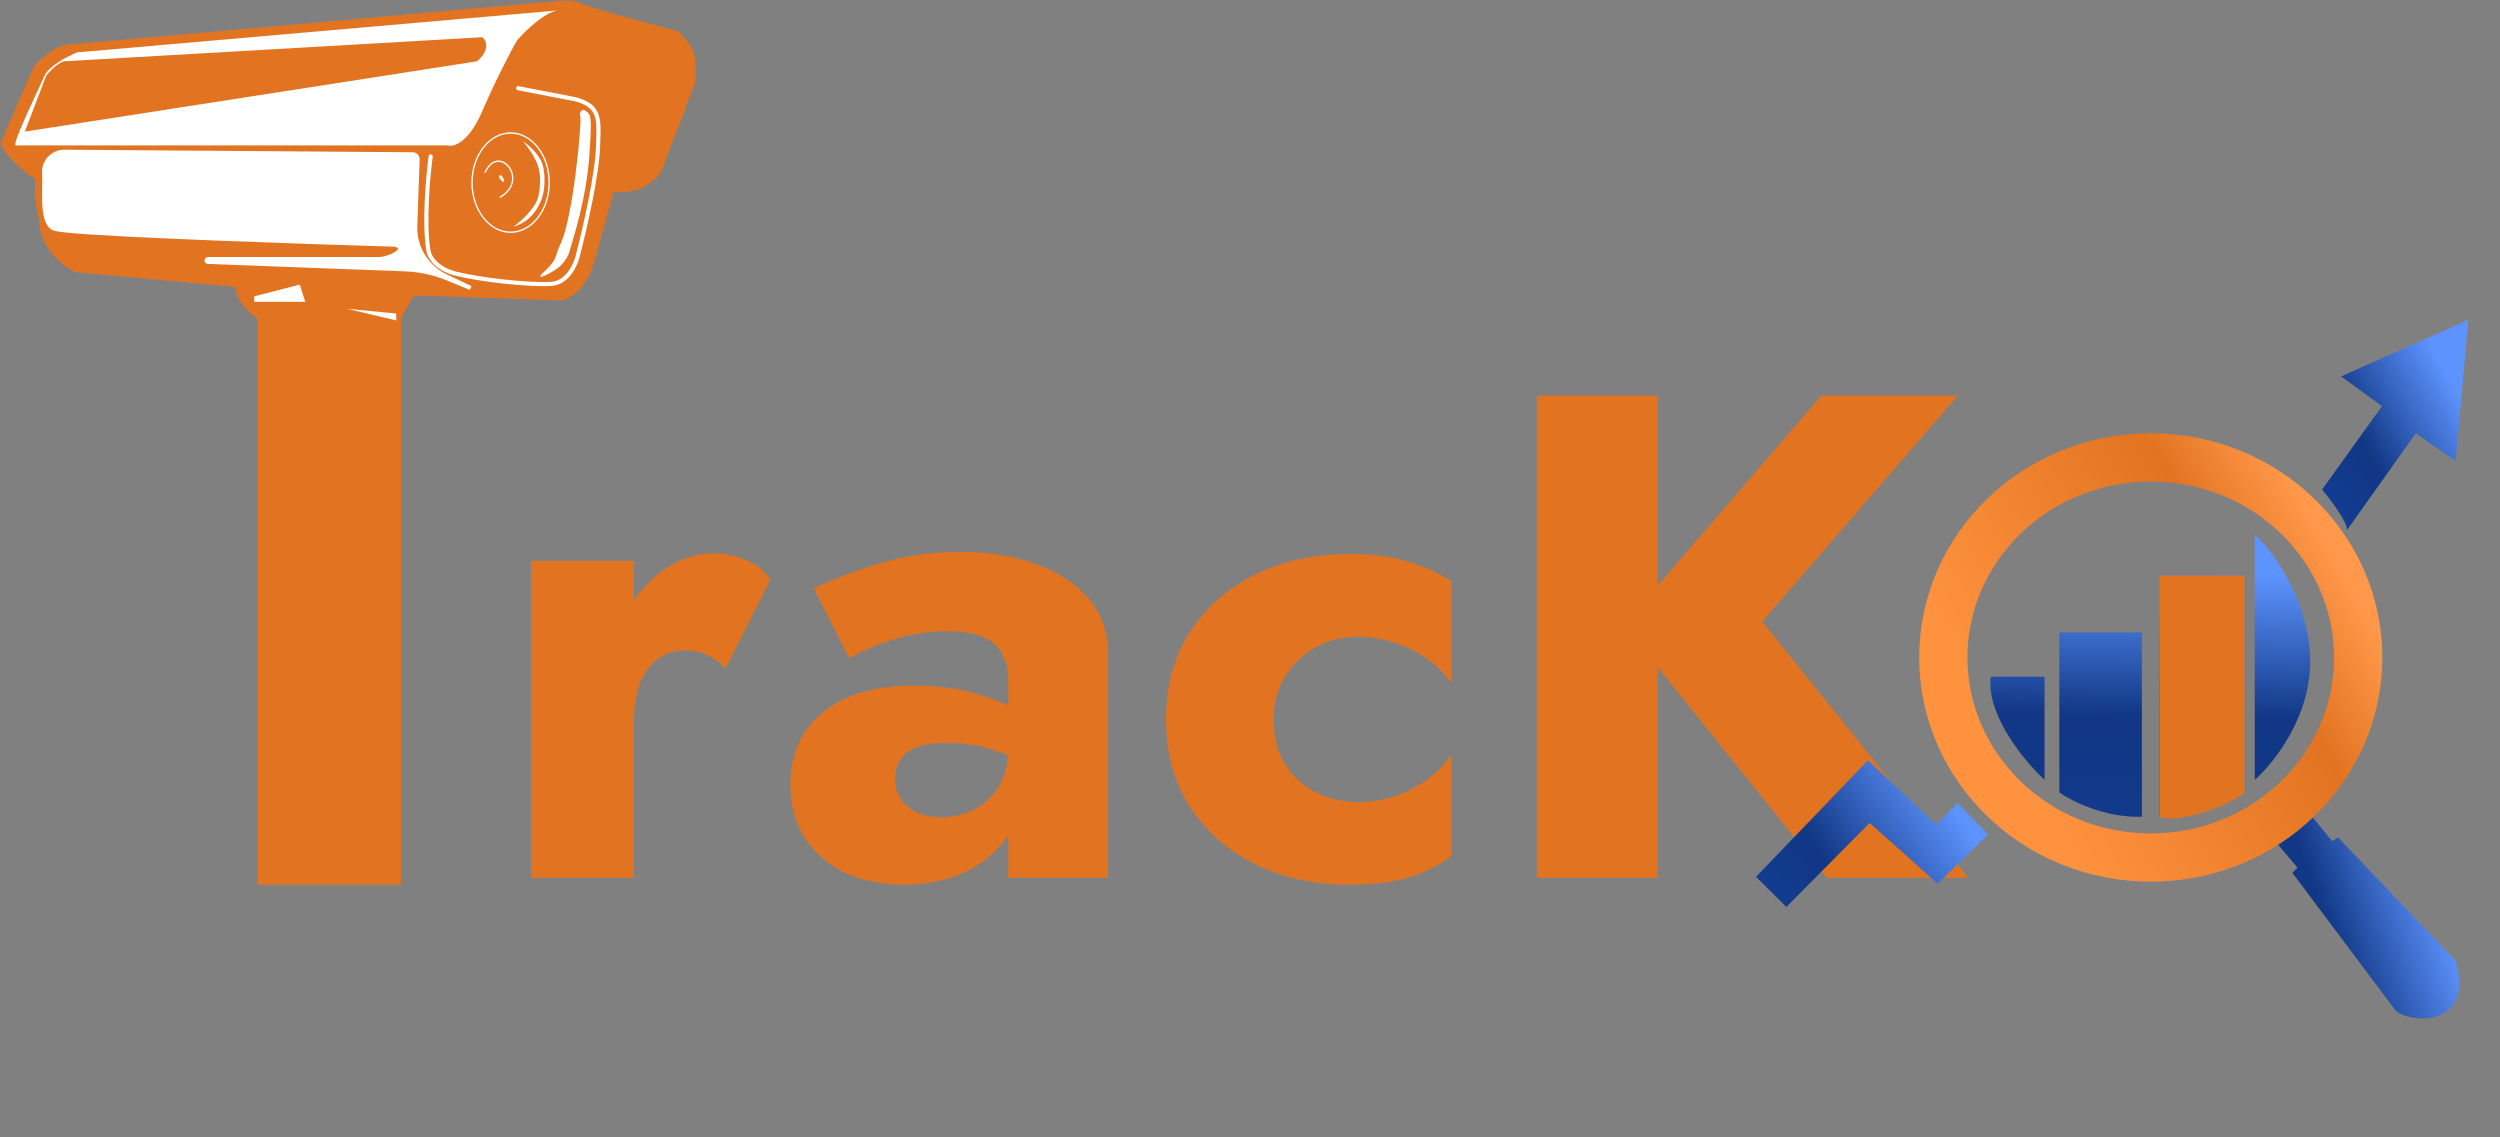 <svg width="1814" height="825" viewBox="0 0 1814 825" fill="none" xmlns="http://www.w3.org/2000/svg">
<rect x="0" y="0" width="1814" height="825" fill="#808080" stroke="none"/>
<path d="M26.5 49L2.5 104C6.5 113.6 20.833 124.667 27.5 129C26.7 143 29.167 155.167 30.5 159.5C30.5 178.7 46.833 191.5 55 195.5L174 206.5L274.5 211.5L407.5 216C419.9 212 426.333 199.333 428 193.5L444 136.5C445.333 137.167 450.2 138.1 459 136.5C467.8 134.9 475.333 127.167 478 123.5L502.5 59.5V44.5C502.5 36.5 494.833 27.833 491 24.5C469.5 18.833 425.4 6.9 421 4.5C416.6 2.1 410.167 2.167 407.5 2.5L48 34.5C39.6 36.1 30.167 44.833 26.5 49Z" fill="#E27421" stroke="#E27421" stroke-width="4"/>
<path d="M325 105.5H11.5C8 105.5 28 65 32 55.5C35.2 47.9 49.333 40.667 56 38C169.883 28.09 389.02 9.006 404.892 7.564C405.097 7.538 405.299 7.516 405.5 7.5C406.062 7.455 405.838 7.478 404.892 7.564C394.921 8.867 380.879 22.64 375 29.5C370.833 36.833 360 57.3 350 80.5C340 103.7 329.167 106.833 325 105.5Z" fill="white"/>
<path d="M460 407V637H385.5V407H460ZM526.5 485C522.5 481 518.167 477.833 513.5 475.5C509.167 473.167 503.667 472 497 472C489.667 472 483.167 474 477.5 478C471.833 482 467.5 487.833 464.5 495.5C461.5 503.167 460 512.5 460 523.5L442 497C442 478.667 445.5 462.333 452.5 448C459.833 433.667 469.333 422.333 481 414C492.667 405.667 504.833 401.5 517.5 401.5C525.833 401.5 533.833 403.167 541.5 406.5C549.167 409.833 555 414.5 559 420.5L526.5 485ZM649.566 565C649.566 571 651.066 576.167 654.066 580.5C657.066 584.5 661.066 587.667 666.066 590C671.066 592 676.566 593 682.566 593C691.233 593 699.233 591.167 706.566 587.5C713.9 583.833 719.9 578.333 724.566 571C729.233 563.667 731.566 554.667 731.566 544L739.566 574C739.566 588.667 735.566 601.167 727.566 611.5C719.566 621.5 709.233 629.167 696.566 634.5C683.9 639.5 670.233 642 655.566 642C640.9 642 627.233 639.333 614.566 634C602.233 628.333 592.233 620 584.566 609C577.233 598 573.566 584.667 573.566 569C573.566 547 581.4 529.667 597.066 517C612.733 504 634.9 497.5 663.566 497.5C677.566 497.5 690.066 498.833 701.066 501.5C712.4 504.167 722.066 507.5 730.066 511.5C738.066 515.5 744.066 519.667 748.066 524V557.5C740.066 551.5 730.733 547 720.066 544C709.733 540.667 698.733 539 687.066 539C678.066 539 670.9 540 665.566 542C660.233 544 656.233 547 653.566 551C650.9 554.667 649.566 559.333 649.566 565ZM616.066 477.5L590.566 427C603.566 420.667 619.233 414.667 637.566 409C655.9 403.333 675.9 400.5 697.566 400.5C717.9 400.5 736.066 403.5 752.066 409.5C768.066 415.167 780.733 423.5 790.066 434.5C799.4 445.5 804.066 459 804.066 475V637H731.566V492C731.566 486.333 730.566 481.5 728.566 477.5C726.9 473.167 724.233 469.5 720.566 466.5C716.9 463.5 712.233 461.333 706.566 460C701.233 458.667 695.066 458 688.066 458C677.733 458 667.566 459.167 657.566 461.5C647.9 463.833 639.4 466.667 632.066 470C624.733 473 619.4 475.5 616.066 477.5ZM924.098 522C924.098 534.333 926.764 545 932.098 554C937.431 562.667 944.764 569.5 954.098 574.5C963.764 579.5 974.098 582 985.098 582C994.431 582 1003.26 580.667 1011.6 578C1020.26 575 1028.1 571 1035.1 566C1042.43 561 1048.43 554.833 1053.1 547.5V621C1045.1 627.333 1035.1 632.5 1023.1 636.5C1011.1 640.167 996.431 642 979.098 642C953.764 642 930.931 637 910.598 627C890.598 617 874.764 603 863.098 585C851.764 567 846.098 546 846.098 522C846.098 497.667 851.764 476.667 863.098 459C874.764 441 890.598 427 910.598 417C930.931 407 953.764 402 979.098 402C996.431 402 1011.1 404 1023.1 408C1035.1 411.667 1045.1 416.333 1053.1 422V496C1048.43 488.667 1042.26 482.5 1034.6 477.5C1027.26 472.5 1019.26 468.667 1010.6 466C1001.93 463.333 993.431 462 985.098 462C974.098 462 963.764 464.667 954.098 470C944.764 475.333 937.431 482.5 932.098 491.5C926.764 500.5 924.098 510.667 924.098 522ZM1115.17 287H1202.67V637H1115.17V287ZM1321.67 287H1420.67L1278.67 451L1428.17 637H1325.67L1178.17 453.5L1321.67 287Z" fill="#E27421"/>
<path d="M1483.54 490.978H1444.48C1441.06 518.802 1469.09 552.511 1483.54 565.888V490.978Z" fill="url(#paint0_linear_26_15)"/>
<path d="M1494.24 574.985V458.873H1554.17V592.642C1527.2 593.498 1502.98 581.227 1494.24 574.985Z" fill="url(#paint1_linear_26_15)"/>
<path d="M1628.01 417.672H1567.01V592.642C1587.56 596.067 1616.24 582.297 1628.01 574.985V417.672Z" fill="url(#paint2_linear_26_15)"/>
<path d="M1636.04 565.888V387.708C1648.52 399.301 1674.03 433.082 1676.17 475.46C1678.31 517.838 1650.31 553.403 1636.04 565.888Z" fill="url(#paint3_linear_26_15)"/>
<path d="M1667.07 629.562L1652.62 612.44C1662.04 608.159 1673.31 597.458 1677.77 592.642L1692.22 610.3L1696.5 607.624L1782.11 697.517C1794.42 743.534 1753.22 743.534 1738.77 733.903L1663.33 633.308L1667.07 629.562Z" fill="url(#paint4_linear_26_15)"/>
<path d="M1274.19 636.212L1296.18 658.108L1356.65 597.087L1406 641.274L1442.52 605.511L1420.5 582.545L1404.86 598.483L1355.44 551.622L1274.19 636.212Z" fill="url(#paint5_linear_26_15)"/>
<path d="M1752.89 314.42L1702.91 384.726C1703.74 379.376 1691.25 362.818 1684.9 355.209L1728.4 294.681L1698.7 273.106L1791.07 232L1781.79 334.501L1752.89 314.42Z" fill="url(#paint6_linear_26_15)"/>
<path d="M1560.59 331.902C1644.26 331.902 1711.11 397.424 1711.11 477.066C1711.11 556.707 1644.26 622.229 1560.59 622.229C1476.93 622.229 1410.08 556.707 1410.08 477.066C1410.08 397.424 1476.93 331.902 1560.59 331.902Z" stroke="url(#paint7_linear_26_15)" stroke-width="35"/>
<path d="M1567.01 592.642V417.672H1628.55V575.52C1601.26 593.712 1570.58 595.853 1567.01 592.642Z" fill="#E27421"/>
<path d="M312.5 113.5C310.5 128.333 307.4 162.9 311 182.5C311.667 186.333 316.5 194.9 330.5 198.5C348 203 384 207 400 206C412.8 205.2 418.667 190 420 182.5C424.5 165.167 433.6 125.4 434 105V105C434.254 92.064 436.249 80.238 424.581 74.646C424.229 74.478 423.87 74.306 423.503 74.132C421.195 73.039 418.733 72.255 416.225 71.771L376 64" stroke="white" stroke-width="3" stroke-linecap="round"/>
<path d="M406.5 178.5C416 162 423 87.5 421.5 84C420.629 81.967 422.479 79.403 424.316 80.635C425.83 81.65 427.049 82.797 427.5 84C428.7 87.2 428 100.333 427.5 106.5C426 142 415.333 173 412.5 183C411.965 185.676 409.312 189.246 406.816 192.066C404.715 194.438 397.703 198.496 394.783 199.728C387.367 202.859 400.779 194.574 403.483 186.991C404.682 183.627 405.709 180.281 406.5 178.5Z" fill="white" stroke="white" stroke-linecap="round"/>
<path d="M364.339 130.807L362.66 128.792C362.343 128.412 362.508 127.831 362.979 127.674C363.285 127.572 363.623 127.693 363.794 127.967C366.025 131.554 365.434 131.653 364.702 131.151C364.564 131.056 364.446 130.935 364.339 130.807Z" stroke="white" stroke-linecap="round"/>
<path d="M352 125C362 103.5 384.5 130.5 363 143" stroke="white" stroke-linecap="round"/>
<path d="M33.5 55L18 95.5L346 44.5C356 36.1 352.833 29.333 350 27L46 44.5C40.4 46.9 35.333 52.5 33.5 55Z" fill="#E27421"/>
<path d="M394 120.5C392 112.5 383.5 105.167 379.5 102.5C382.667 106.167 389.4 115.3 391 122.5C392.6 129.7 391.667 137.5 391 140.5C390.2 149.7 378.333 160.333 372.5 164.5C386.1 160.9 392.5 148 394 141C394.833 138.167 396 128.5 394 120.5Z" fill="white"/>
<path d="M370.5 96.5C385.856 96.5 398.5 112.496 398.5 132.5C398.5 152.504 385.856 168.5 370.5 168.5C355.144 168.5 342.5 152.504 342.5 132.5C342.5 112.496 355.144 96.5 370.5 96.5Z" stroke="white"/>
<path d="M50.5 167.5C46.743 167.155 43.505 166.725 40.724 166.231C28.938 164.141 32.863 137.644 32.058 125.701C31.487 117.226 38.242 110.053 46.736 110.116L299.5 111.974C301.437 111.989 303 113.563 303 115.5L301.298 164.01C301.102 169.603 302.119 175.174 304.28 180.337C307.963 189.135 314.761 196.267 323.373 200.368L341.5 209L324.872 202.138C315.035 198.078 304.556 195.795 293.922 195.395L150.831 190.012C150.616 190.004 150.409 189.927 150.24 189.793C149.497 189.198 149.918 188 150.869 188H274.672C282.307 188 295.302 181.42 288.412 178.128C286.785 177.351 285.644 177.475 283.842 177.421C220.423 175.539 89.151 171.05 50.5 167.5Z" fill="white" stroke="white" stroke-width="3" stroke-linecap="round"/>
<path d="M190 230C175.2 219.6 173.167 209.667 174 206L297 214L288 230V639H190V230Z" fill="#E27421" stroke="#E27421" stroke-width="6"/>
<path d="M184.5 219V215L217.5 206.5L221.5 219H184.5Z" fill="white"/>
<path d="M251.5 224L287.5 232.5V227.5L251.5 224Z" fill="white"/>
<defs>
<linearGradient id="paint0_linear_26_15" x1="1676.17" y1="713.57" x2="1682.13" y2="418.573" gradientUnits="userSpaceOnUse">
<stop stop-color="#133E94"/>
<stop offset="0.649" stop-color="#113785"/>
<stop offset="1" stop-color="#5D93FD"/>
</linearGradient>
<linearGradient id="paint1_linear_26_15" x1="1676.17" y1="713.57" x2="1682.13" y2="418.573" gradientUnits="userSpaceOnUse">
<stop stop-color="#133E94"/>
<stop offset="0.649" stop-color="#113785"/>
<stop offset="1" stop-color="#5D93FD"/>
</linearGradient>
<linearGradient id="paint2_linear_26_15" x1="1676.17" y1="713.57" x2="1682.13" y2="418.573" gradientUnits="userSpaceOnUse">
<stop stop-color="#133E94"/>
<stop offset="0.649" stop-color="#113785"/>
<stop offset="1" stop-color="#5D93FD"/>
</linearGradient>
<linearGradient id="paint3_linear_26_15" x1="1676.17" y1="713.57" x2="1682.13" y2="418.573" gradientUnits="userSpaceOnUse">
<stop stop-color="#133E94"/>
<stop offset="0.649" stop-color="#113785"/>
<stop offset="1" stop-color="#5D93FD"/>
</linearGradient>
<linearGradient id="paint4_linear_26_15" x1="1666.38" y1="789.03" x2="1800.47" y2="740.962" gradientUnits="userSpaceOnUse">
<stop stop-color="#133E94"/>
<stop offset="0.428" stop-color="#113785"/>
<stop offset="1" stop-color="#5D93FD"/>
</linearGradient>
<linearGradient id="paint5_linear_26_15" x1="1293.39" y1="694.045" x2="1428.51" y2="602.137" gradientUnits="userSpaceOnUse">
<stop stop-color="#133E94"/>
<stop offset="0.398" stop-color="#113785"/>
<stop offset="1" stop-color="#5D93FD"/>
</linearGradient>
<linearGradient id="paint6_linear_26_15" x1="1710.87" y1="430.497" x2="1828.11" y2="363.539" gradientUnits="userSpaceOnUse">
<stop stop-color="#133E94"/>
<stop offset="0.428" stop-color="#113785"/>
<stop offset="1" stop-color="#5D93FD"/>
</linearGradient>
<linearGradient id="paint7_linear_26_15" x1="1699.18" y1="413.926" x2="1441.27" y2="560.537" gradientUnits="userSpaceOnUse">
<stop stop-color="#FF984A"/>
<stop offset="0.25" stop-color="#E27421"/>
<stop offset="0.928" stop-color="#FF923E"/>
</linearGradient>
</defs>
</svg>
